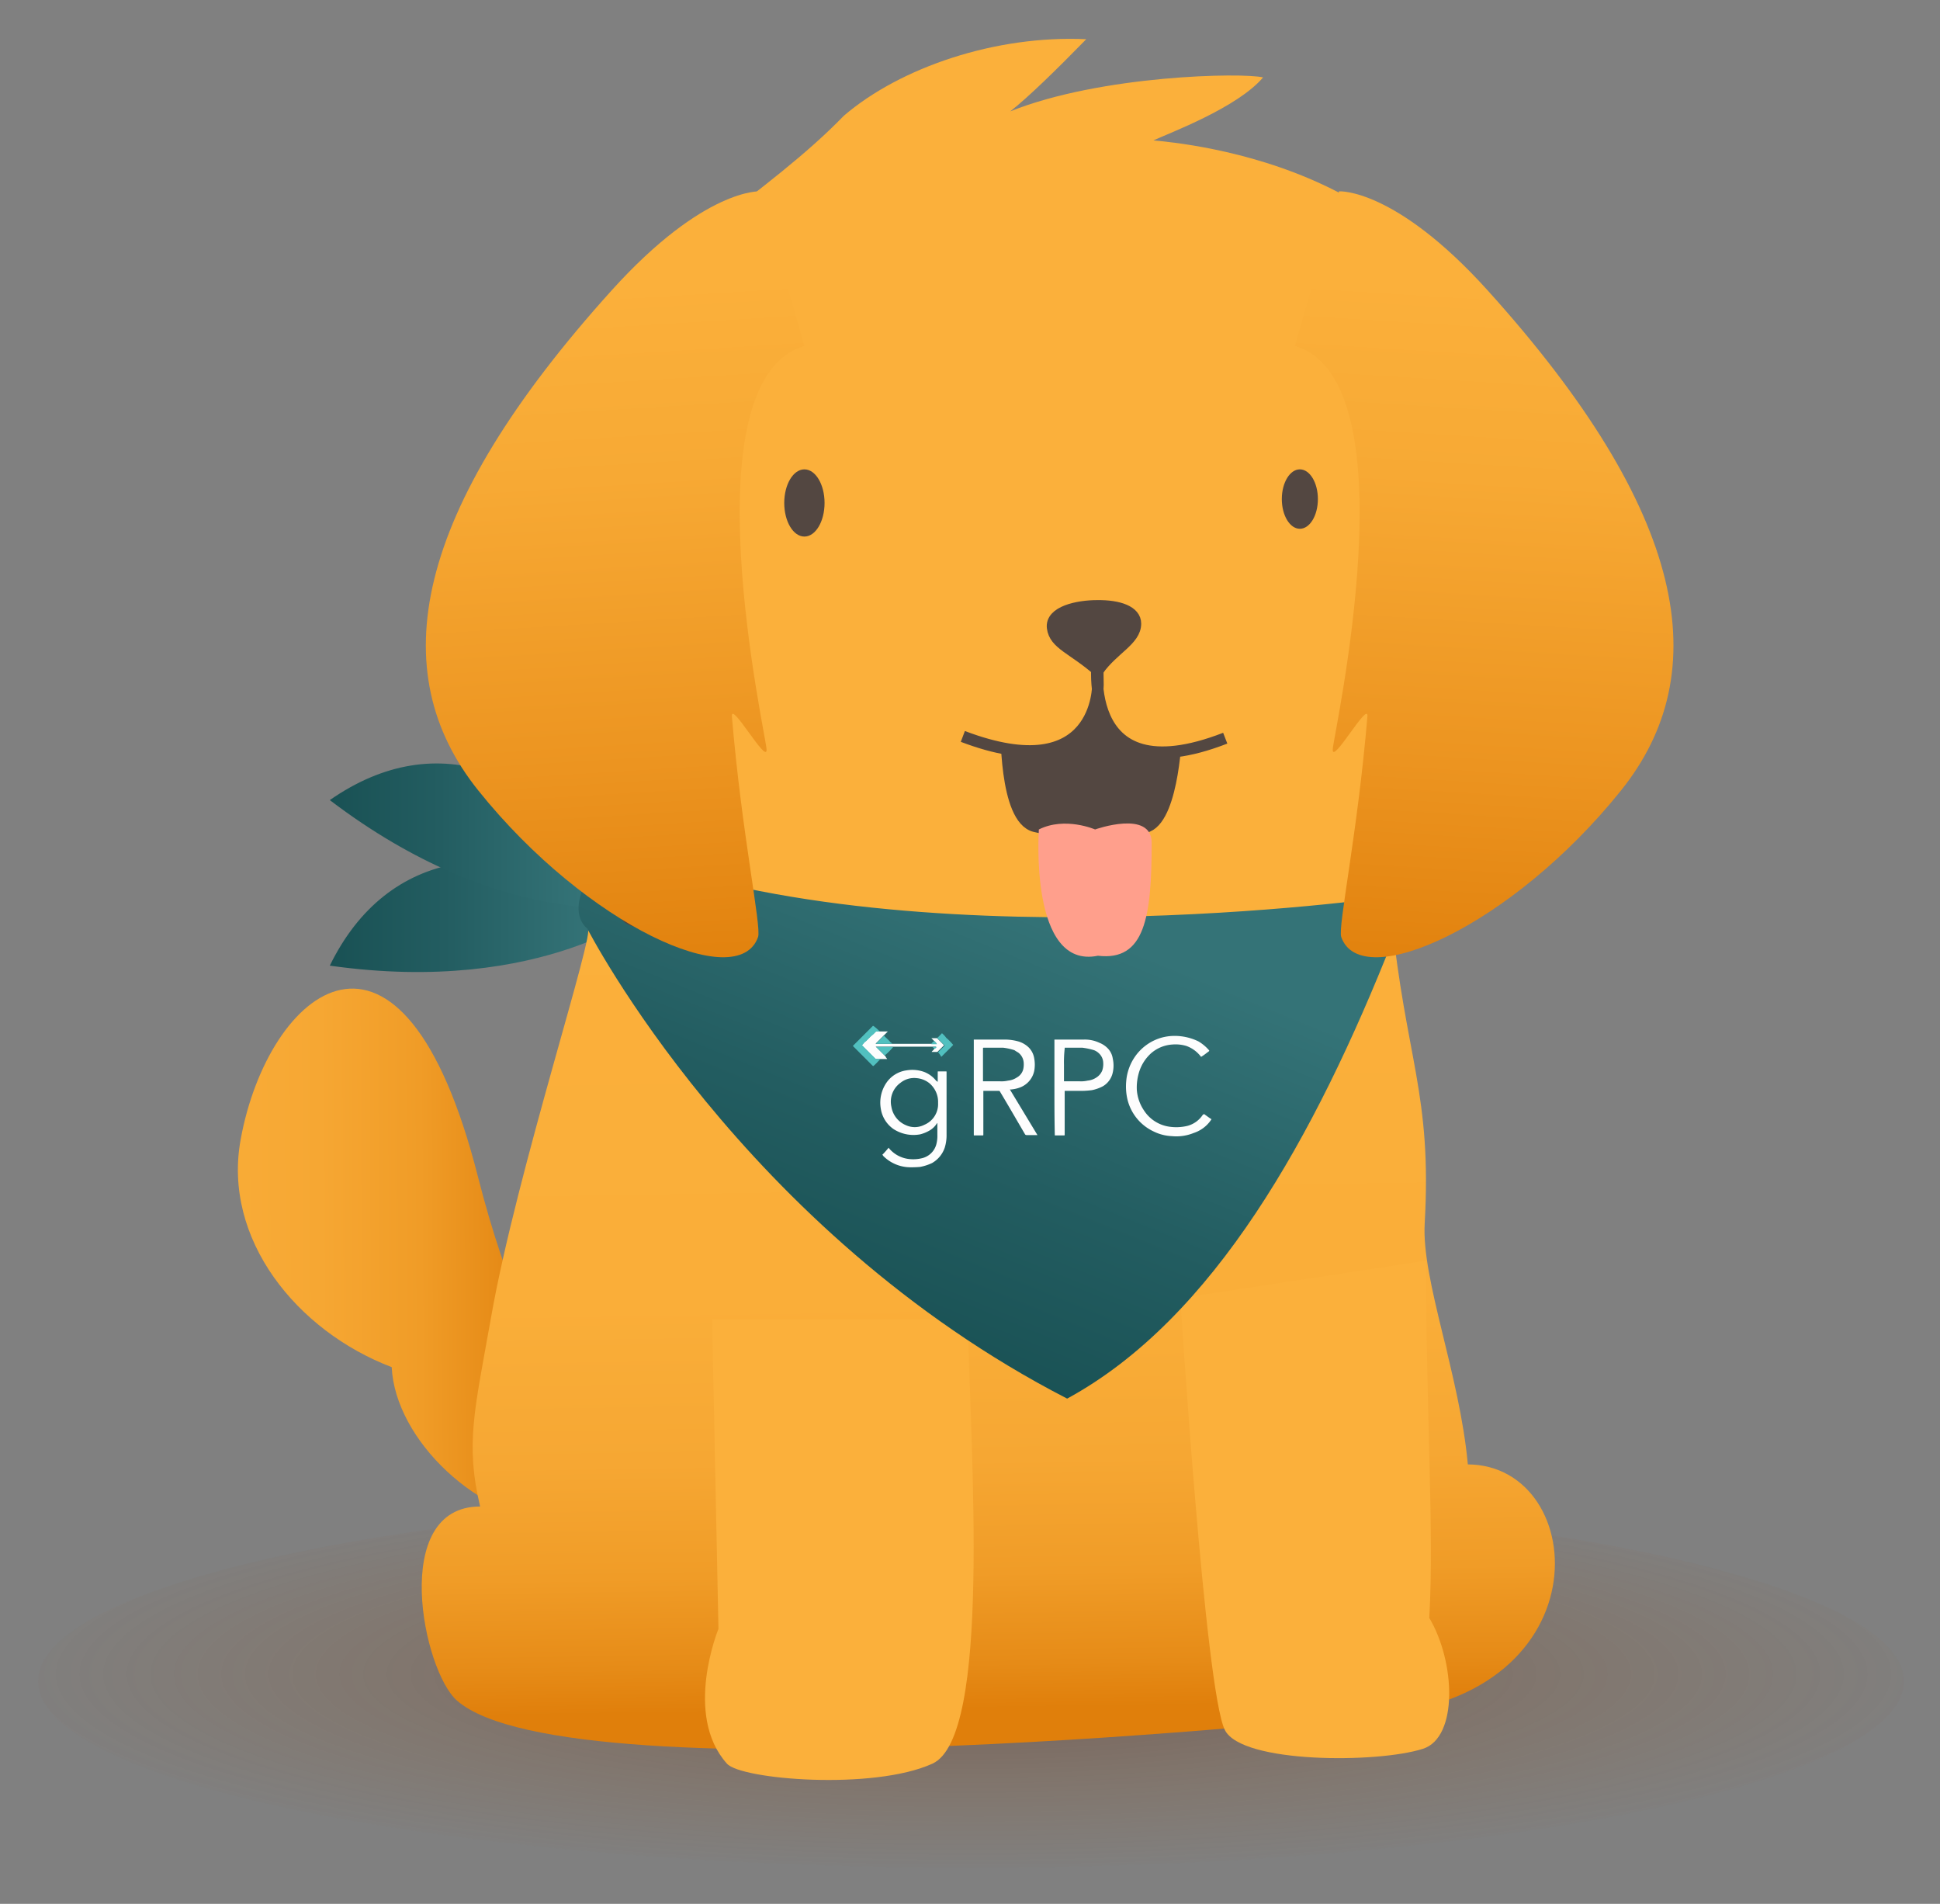 <svg xmlns="http://www.w3.org/2000/svg" role="img" xmlns:xlink="http://www.w3.org/1999/xlink" viewBox="0.33 3.83 502.84 493.34"><rect x="0.33" y="3.83" width="502.84" height="493.34" fill="#808080" stroke="none"/><defs><style>.cls-6{fill:#fbb03b}.cls-7,.cls-9{fill:#534741}.cls-9{stroke:#534741;stroke-miterlimit:10;stroke-width:3px}.cls-15{fill:#51c0bf}</style><linearGradient id="linear-gradient" x1="85.814" x2="168.953" y1="3707.301" y2="3707.301" gradientTransform="translate(0 -3466)" gradientUnits="userSpaceOnUse"><stop offset="0" stop-color="#195154"/><stop offset=".358" stop-color="#235d61"/><stop offset=".813" stop-color="#347377"/></linearGradient><linearGradient id="linear-gradient-2" x1="85.814" x2="165.653" y1="3686.405" y2="3686.405" xlink:href="#linear-gradient"/><radialGradient id="radial-gradient" cx="-1629.679" cy="18532.1" r="204.403" gradientTransform="matrix(1.261 0 0 .255 2307.677 -4288.045)" gradientUnits="userSpaceOnUse"><stop offset="0" stop-color="#360000"/><stop offset=".006" stop-color="#370100" stop-opacity=".994"/><stop offset=".195" stop-color="#591a00" stop-opacity=".805"/><stop offset=".388" stop-color="#742d00" stop-opacity=".612"/><stop offset=".584" stop-color="#873b00" stop-opacity=".416"/><stop offset=".786" stop-color="#924300" stop-opacity=".214"/><stop offset="1" stop-color="#964600" stop-opacity="0"/></radialGradient><linearGradient id="linear-gradient-3" x1="-888.669" x2="-613.541" y1="4129.719" y2="4176.332" gradientTransform="rotate(-9.893 -22409.739 -2461.938)" gradientUnits="userSpaceOnUse"><stop offset=".082" stop-color="#fbb03b"/><stop offset=".442" stop-color="#faae39"/><stop offset=".572" stop-color="#f6a733"/><stop offset=".665" stop-color="#f09c27"/><stop offset=".739" stop-color="#e68b17"/><stop offset=".776" stop-color="#e07f0b"/></linearGradient><linearGradient id="linear-gradient-4" x1="252.499" x2="258.341" y1="3621.977" y2="3996.429" gradientTransform="translate(0 -3466)" gradientUnits="userSpaceOnUse"><stop offset=".188" stop-color="#fbb03b"/><stop offset=".493" stop-color="#faae39"/><stop offset=".603" stop-color="#f6a733"/><stop offset=".682" stop-color="#f09c27"/><stop offset=".745" stop-color="#e68b17"/><stop offset=".776" stop-color="#e07f0b"/></linearGradient><linearGradient id="linear-gradient-5" x1="272.409" x2="200.67" y1="3668.001" y2="3844.228" gradientTransform="translate(0 -3466)" gradientUnits="userSpaceOnUse"><stop offset=".188" stop-color="#347377"/><stop offset=".541" stop-color="#235d61"/><stop offset=".82" stop-color="#195154"/></linearGradient><linearGradient id="linear-gradient-6" x1="156.349" x2="168.587" y1="3544.097" y2="3741.566" gradientTransform="translate(0 -3466)" gradientUnits="userSpaceOnUse"><stop offset="0" stop-color="#fbb03b"/><stop offset=".252" stop-color="#f7a934"/><stop offset=".628" stop-color="#ec9420"/><stop offset=".932" stop-color="#e07f0b"/></linearGradient><linearGradient id="linear-gradient-7" x1="-17044.662" x2="-17032.424" y1="3544.094" y2="3741.562" gradientTransform="matrix(-1 0 0 1 -16656.22 -3466)" xlink:href="#linear-gradient-6"/></defs><path fill="url(#linear-gradient)" d="M168.953 239.117s-27.59 22.824-83.139 14.941c14.85-30.34 45.465-35.198 83.139-14.94z"/><path fill="url(#linear-gradient-2)" d="M165.653 238.659s-35.29 6.416-79.839-27.499c27.774-19.341 56.923-8.616 79.84 27.499z"/><ellipse cx="252" cy="439.493" fill="url(#radial-gradient)" rx="241.808" ry="48.307" style="isolation:isolate" opacity=".33"/><path fill="url(#linear-gradient-3)" d="M146.129 398.795c-21.908-1.192-43.357-21.908-44.274-40.699-24.565-9.35-43.906-33.182-39.14-59.03 7.058-38.774 41.799-67.832 61.506 9.715 14.85 58.115 36.39 78.006 60.59 79.84 24.199 1.74-12.741 31.073-38.682 10.174z"/><path fill="url(#linear-gradient-4)" d="M353.105 448.476s-204.501 22-234.292-3.941c-8.891-7.7-17.508-50.323 5.958-50.323-3.85-16.316-1.466-24.75 2.842-49.04 6.6-37.582 27.407-100.83 25.024-100.83 6.783-5.408 9.441-6.05 6.875-15.674C119.73 79.53 178.119 75.957 219.092 33.79c14.575-12.466 39.233-20.899 62.79-19.799-7.791 7.975-15.124 15.125-19.707 18.7 23.557-9.442 60.222-10.084 65.539-8.8-6.6 7.791-24.016 14.3-28.416 16.316 7.242.733 80.756 6.691 89.097 70.397 8.525 64.806 13.475 120.08-8.341 104.497-10.542 24.932-18.241 25.207-19.066 26.124 3.666 36.757 10.541 46.015 8.616 79.655-.825 14.666 9.075 39.14 11.183 62.423 31.899.183 36.024 62.606-27.682 65.172z"/><path d="M251.175 345.63c.733 35.474 6.141 108.255-9.166 115.221s-49.59 4.125-53.257 0c-11.366-12.65-2.2-34.924-2.2-34.924l-1.65-80.297" class="cls-6"/><ellipse cx="208.827" cy="134.163" class="cls-7" rx="5.225" ry="8.708"/><path d="M306.265 340.222s6.416 101.746 11.55 111.92c4.4 8.709 39.69 8.617 51.33 4.86 9.167-2.934 8.434-22.55 1.65-33.916 1.284-23.191-.824-51.424-.824-92.58" class="cls-6"/><path fill="url(#linear-gradient-5)" d="M152.545 244.434s40.149 78.464 124.387 121.82c37.95-20.624 64.256-67.922 84.422-118.887 6.417-9.35-1.374-11.091-1.374-11.091s-125.213 17.966-201.385-12.558c-14.024 15.308-6.05 20.716-6.05 20.716z"/><circle cx="165.286" cy="239.026" r="3.392" class="cls-9"/><path fill="url(#linear-gradient-6)" d="M197.369 53.407s-14.483-.916-38.499 25.666c-51.881 57.473-59.215 98.905-34.557 129.612 28.232 35.199 67.373 52.706 72.506 37.949.916-2.659-4.217-26.674-6.783-57.107-.367-4.4 9.258 12.833 8.983 8.433-.184-3.758-20.808-95.421 9.808-104.496"/><path fill="url(#linear-gradient-7)" d="M347.422 53.407s14.482-.916 38.498 25.666c51.882 57.473 59.215 98.905 34.557 129.612-28.232 35.199-67.372 52.706-72.505 37.949-.917-2.659 4.216-26.674 6.783-57.107.366-4.4-9.258 12.833-8.983 8.433.183-3.758 20.807-95.421-9.808-104.496"/><ellipse cx="337.247" cy="133.154" class="cls-7" rx="4.675" ry="7.7"/><path d="M261.166 191.819s-.55 24.2 7.425 26.124 22.458 2.933 29.24 0 7.425-24.932 7.425-24.932L285 183.569z" class="cls-9"/><path fill="#fbb03b" stroke="#534741" stroke-miterlimit="10" stroke-width="3" d="M284.632 163.037l.275 18.15s.458 26.948-35.015 13.474m35.107-21.725s-6.325 37.399 32.907 22.183"/><path d="M294.623 165.42c0 4.308-5.774 6.508-9.716 12.1-6.508-5.684-11.183-6.784-11.733-11s6.6-5.683 11.458-5.683c5.775-.092 9.991 1.466 9.991 4.583z" class="cls-9"/><path fill="#ff9f8c" d="M269.6 218.768s-2.567 36.39 15.307 32.724c12.191 1.466 13.933-10.083 13.933-29.24 0-8.709-14.666-3.484-14.666-3.484s-7.792-3.392-14.575 0z"/><path fill="#fdfdfd" d="M262.083 286.14l7.15 11.825h-2.842a.476.476 0 0 1-.366-.183c-2.2-3.758-4.309-7.425-6.509-11.091-.091-.184-.183-.184-.366-.184h-3.85c-.092 0-.092 0-.092.092v11.183c0 .275 0 .275-.275.275h-2.016c-.184 0-.184 0-.184-.184v-24.382c0-.275-.091-.275.275-.275h7.425a13.195 13.195 0 0 1 3.758.458 6.442 6.442 0 0 1 2.842 1.65 5.172 5.172 0 0 1 1.375 2.842 8.898 8.898 0 0 1 0 3.116 5.872 5.872 0 0 1-3.85 4.4 8.694 8.694 0 0 1-2.108.459zm-6.966-6.416v4.217c0 .091 0 .091.091.091h4.4a7.52 7.52 0 0 0 2.017-.183 4.933 4.933 0 0 0 2.291-.825 3.345 3.345 0 0 0 1.65-2.2 5.71 5.71 0 0 0 .092-1.741 3.556 3.556 0 0 0-1.375-2.475c-.275-.184-.642-.367-1.008-.642a15.163 15.163 0 0 0-2.934-.642H255.3c-.092 0-.183 0-.183.184v4.216zm-11.733 4.492v-2.567c0-.183 0-.183.183-.183h1.925c.183 0 .183 0 .183.183v16.133a10.812 10.812 0 0 1-.458 3.391 7.257 7.257 0 0 1-3.3 4.034 12.395 12.395 0 0 1-3.116 1.008 25.757 25.757 0 0 1-2.659.092 9.942 9.942 0 0 1-6.966-3.025v-.092c-.183-.183-.183-.092 0-.275.458-.458 1.008-1.1 1.466-1.65a.09.09 0 0 1 .092.092 7.898 7.898 0 0 0 4.767 2.75 9.548 9.548 0 0 0 3.941-.184 5.04 5.04 0 0 0 3.667-3.941 8.207 8.207 0 0 0 .183-2.108v-3.025c-.092 0-.092.091-.183.183a5.555 5.555 0 0 1-1.834 1.742 9.388 9.388 0 0 1-2.474 1.008 9.54 9.54 0 0 1-6.875-1.375 7.87 7.87 0 0 1-3.3-5.317 9.123 9.123 0 0 1 1.466-6.691 7.57 7.57 0 0 1 5.225-3.208 9.017 9.017 0 0 1 4.675.458 7.399 7.399 0 0 1 3.025 2.292.623.623 0 0 1 .367.275zm.091 5.408a6.492 6.492 0 0 0-.091-1.375 6.372 6.372 0 0 0-2.2-3.758 6.12 6.12 0 0 0-3.3-1.284 5.635 5.635 0 0 0-4.125 1.192 6.018 6.018 0 0 0-2.383 6.233 6.268 6.268 0 0 0 3.758 4.767 5.435 5.435 0 0 0 4.766-.092 5.811 5.811 0 0 0 3.575-5.683zm68.839 2.841c.734.459 1.375 1.009 2.017 1.375a.32.32 0 0 1-.092.184 8.704 8.704 0 0 1-4.491 3.391 11.95 11.95 0 0 1-5.683.825 11.756 11.756 0 0 1-4.675-1.191 12.373 12.373 0 0 1-6.875-8.525 14.84 14.84 0 0 1-.275-4.492 12.964 12.964 0 0 1 2.292-6.416 12.554 12.554 0 0 1 7.058-4.95 12.94 12.94 0 0 1 4.216-.366 14.234 14.234 0 0 1 5.134 1.375 11.1 11.1 0 0 1 2.75 2.291c.091.092.091.092 0 .275-.642.458-1.284 1.008-1.925 1.375-.092.092-.092.092-.184 0a8.226 8.226 0 0 0-3.758-2.75 9.816 9.816 0 0 0-3.667-.366 9.268 9.268 0 0 0-5.5 2.291 10.895 10.895 0 0 0-3.024 4.675 13.642 13.642 0 0 0-.642 4.767 10.875 10.875 0 0 0 1.833 5.316 9.397 9.397 0 0 0 6.417 4.216 12.407 12.407 0 0 0 4.858-.183 6.883 6.883 0 0 0 4.033-2.933c.092.091.183 0 .183-.184zm-38.681-6.875v-12.099c0-.275-.092-.275.275-.275h7.333a8.852 8.852 0 0 1 4.033.825 6.179 6.179 0 0 1 2.2 1.467 4.839 4.839 0 0 1 1.283 2.658 8.198 8.198 0 0 1-.092 3.941 5.432 5.432 0 0 1-2.475 3.209 10.511 10.511 0 0 1-2.841 1.008 22.567 22.567 0 0 1-2.383.183h-4.584c-.091 0-.091 0-.091.092v11.183c0 .275 0 .275-.275.275h-2.109c-.183 0-.183 0-.183-.183v-.184c-.091-4.216-.091-8.25-.091-12.1zm2.474-5.866v4.217c0 .091 0 .091.092.091h4.033a7.52 7.52 0 0 0 2.017-.183 4.933 4.933 0 0 0 2.292-.825 3.862 3.862 0 0 0 1.466-1.742 5.118 5.118 0 0 0 .275-2.016 3.462 3.462 0 0 0-1.1-2.475 3.845 3.845 0 0 0-1.283-.825 17.808 17.808 0 0 0-3.025-.642h-4.492c-.091 0-.091 0-.091.092v.183a31.055 31.055 0 0 0-.184 4.125zm-44.547-5.408h11.549a2.97 2.97 0 0 0-.734-.825l-.641-.642h1.375c.091 0 .183 0 .183.092l1.65 1.65c.092.092.092.092 0 .183l-.733.734-.917.916h-1.467c0-.091.092-.091.092-.183a2.615 2.615 0 0 0 .642-.733l.458-.459h-15.674c0 .092 0 .092.091.092l2.017 2.017.091.091a1.644 1.644 0 0 1 .459.642 1.265 1.265 0 0 1 .275.367h-2.842a.476.476 0 0 1-.366-.184l-2.384-2.383-.916-.917c-.092-.091-.092-.091 0-.183.183-.183.366-.458.641-.733a1.265 1.265 0 0 1 .367-.275l1.008-1.009.275-.275c.367-.275.734-.733 1.1-1.008a.476.476 0 0 1 .367-.183h2.933l-1.1 1.1a.09.09 0 0 0-.091.091l-1.925 1.925s-.092.092 0 .092h4.033z"/><path d="M228.35 271.108c-.182.091-.366 0-.732 0a.476.476 0 0 0-.367.183 5.755 5.755 0 0 1-1.1 1.008l-.275.275-1.008 1.009a1.265 1.265 0 0 1-.367.275c-.183.183-.367.458-.642.733-.091.092-.091.092 0 .183l.917.917 2.383 2.383a.476.476 0 0 0 .367.184h1.008c-.641.641-1.1 1.191-1.741 1.741-.092.092-.092.092-.275 0l-2.75-2.75-2.2-2.2-.092-.091c-.092-.092-.092-.092 0-.184l.092-.091 4.033-4.033.917-.917c.091-.092.091-.092.275 0a11.862 11.862 0 0 1 1.558 1.375zm15.125 5.408l.917-.917.733-.733c.092-.092.092-.092 0-.183l-1.65-1.65c-.091-.092-.091-.092-.183-.092h-.183a19.44 19.44 0 0 0 1.375-1.375.09.09 0 0 1 .091.092 5.755 5.755 0 0 1 1.009 1.1 14.023 14.023 0 0 1 1.65 1.65c.183.183.183.183 0 .366l-2.109 2.109-.641.641c-.184.184-.184.184-.275 0a4.788 4.788 0 0 0-.734-1.008z" class="cls-15"/><path d="M229.634 277.34a.09.09 0 0 1-.092-.09l-2.016-2.017-.092-.092c0-.092.092 0 .092 0h4.308a16.626 16.626 0 0 1-2.2 2.2zm1.926-3.024h-4.126v-.092l1.925-1.925a.09.09 0 0 0 .092-.091c.641.641 1.191 1.1 1.741 1.741a.716.716 0 0 1 .367.367zm10.907-.733a5.93 5.93 0 0 1 .733.825h-1.466c.091-.367.458-.55.733-.825zm-.458 1.558h1.1a1.105 1.105 0 0 1-.459.458c-.183 0-.366-.275-.641-.458z" class="cls-15"/></svg>